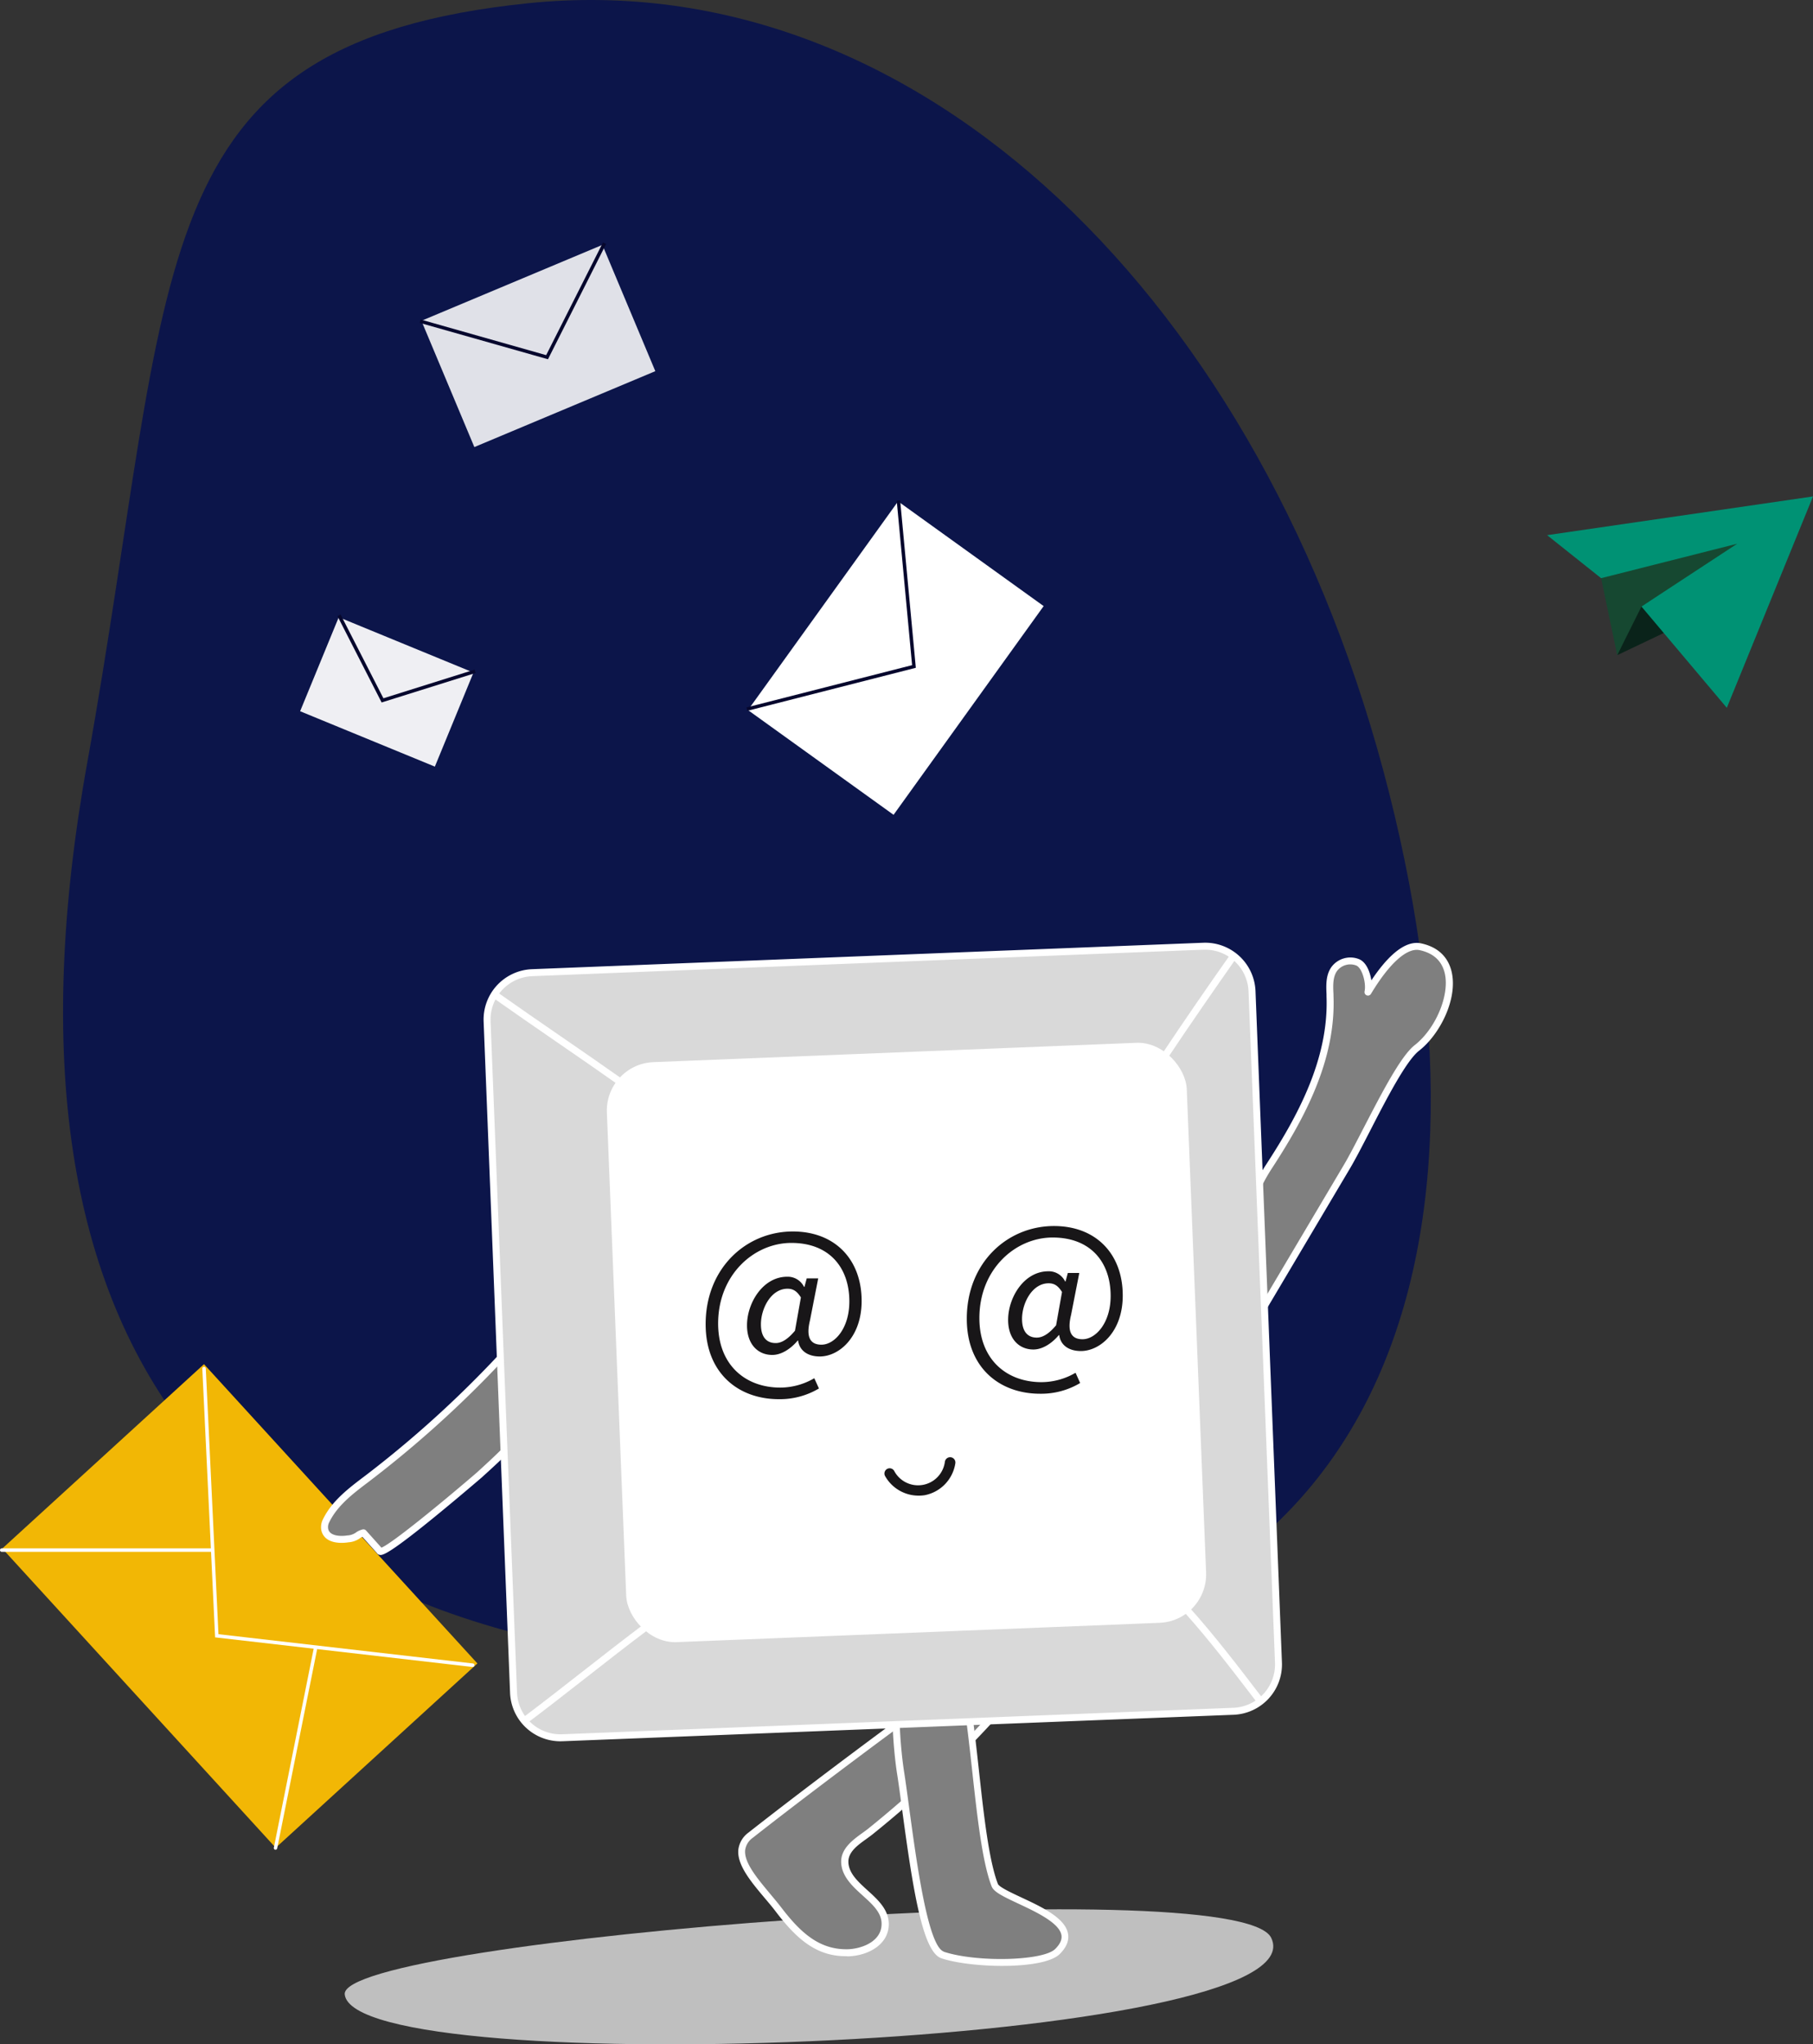 <svg xmlns="http://www.w3.org/2000/svg" width="519.77" height="585.984" viewBox="0 0 519.77 585.984">
  <rect x="0" y="0" width="519.77" height="585.984" fill="#333333" stroke="none"/>
  <g id="Warstwa_2" data-name="Warstwa 2" transform="translate(0 0.006)">
    <g id="Слой_1" data-name="Слой 1">
      <path id="Path_9152" data-name="Path 9152" d="M398.25,227.26c35,138.63-4.39,248.21-151.91,251C61.34,481.73-5,385,25,218.7,50.58,76.36,39.39,12.43,151.44.92S362.68,86.41,398.25,227.26Z" fill="#0c154a"/>
      <path id="Path_9153" data-name="Path 9153" d="M364.43,555.42c-9.68-19.69-267.35.51-265.6,16.25C101.67,597.27,379.72,586.49,364.43,555.42Z" fill="#bfbfbf"/>
      <rect id="Rectangle_376" data-name="Rectangle 376" width="78.33" height="116.2" transform="translate(0.658 443.855) rotate(-42.42)" fill="#f2b705"/>
      <path id="Path_9154" data-name="Path 9154" d="M135.5,477.81h-.06l-73.77-8.49-3.67-77a.51.51,0,0,1,.48-.53.49.49,0,0,1,.52.48l3.63,76.14,72.93,8.39a.5.5,0,1,1-.06,1Z" fill="#fff"/>
      <path id="Path_9155" data-name="Path 9155" d="M60.5,444.81H.5a.5.5,0,1,1,0-1h60a.5.5,0,0,1,0,1Z" fill="#fff"/>
      <path id="Path_9156" data-name="Path 9156" d="M79,530.2h-.1a.5.5,0,0,1-.39-.59L90,472.21a.5.5,0,0,1,.59-.39.51.51,0,0,1,.39.59L79.47,529.79A.51.51,0,0,1,79,530.2Z" fill="#fff"/>
      <path id="Path_9157" data-name="Path 9157" d="M463.64,187.79l7.22-16.13,25-10.17-1.48,11.67Z" fill="#0a231a"/>
      <path id="Path_9158" data-name="Path 9158" d="M463.64,187.79l-4.62-22.07,46.15-13.42-34.58,21.55Z" fill="#164831"/>
      <path id="Path_9159" data-name="Path 9159" d="M459.02,165.72l-15.48-12.33,76.23-11.1-24.71,60.59-24.47-29.03,27.46-18.01Z" fill="#009274"/>
      <path id="Path_9160" data-name="Path 9160" d="M381.3,285.57c-.1-2.67-.36-5.59,1.17-7.79a5.75,5.75,0,0,1,6.79-1.94c2.33,1,3.47,6,2.93,8.52,3-5,9.36-14.21,15-13,14,3,8,22-1,29-5.58,4.34-14.95,25.44-20.05,34l-27.59,46.51c-2.57-17.7-4.55-31.51,5.27-46.57C373.31,319.76,382,303.49,381.3,285.57Z" fill="#7f7f7f"/>
      <path id="Path_9161" data-name="Path 9161" d="M358.55,381.91h-.19a1,1,0,0,1-.8-.84c-2.59-17.79-4.63-31.83,5.42-47.26,8.95-13.74,18-30.21,17.32-48.18h0v-.59c-.11-2.58-.24-5.49,1.37-7.81a6.75,6.75,0,0,1,8-2.29c2,.85,3.09,3.55,3.49,6.06,4-6,9.21-11.68,14.26-10.6,6,1.29,8.07,5.16,8.76,8.19,1.78,7.77-3.4,17.95-9.35,22.58-3.69,2.86-9.44,14-14.06,23-2.14,4.15-4.16,8.07-5.75,10.75l-27.59,46.51a1,1,0,0,1-.88.48Zm23.75-96.37c.71,18.52-8.52,35.34-17.65,49.34s-7.82,27-5.51,43.08l26.14-44.07c1.56-2.63,3.56-6.53,5.69-10.65,5-9.62,10.58-20.53,14.61-23.67,6-4.69,10.06-14.29,8.63-20.55-.82-3.58-3.25-5.83-7.23-6.68-3.6-.77-8.69,3.79-13.93,12.53a1,1,0,0,1-1.84-.72c.5-2.3-.67-6.66-2.35-7.39a4.75,4.75,0,0,0-5.57,1.59c-1.22,1.76-1.12,4.21-1,6.58Z" fill="#fff"/>
      <path id="Path_9162" data-name="Path 9162" d="M105.79,423.41c-4.73,3.58-9.72,7.18-12.31,12.5a3.94,3.94,0,0,0-.42,2.21c.36,3,4,3.41,6.66,3,3.38-.55,2.19-1.07,4.47-1.73l4.66,5.19c.7,2.23,28.53-21.73,28.53-21.73,4.8-4.38,9.63-8.79,13.59-13.91a54.22,54.22,0,0,0,11-26.12c1.67-13.84-5.75-7.71-11.88-.84a312.569,312.569,0,0,1-44.3,41.43Z" fill="#7f7f7f"/>
      <path id="Path_9163" data-name="Path 9163" d="M109.11,445.71a1.388,1.388,0,0,1-.39-.06,1.22,1.22,0,0,1-.7-.53l-4.13-4.6a2.732,2.732,0,0,0-.74.42,6.41,6.41,0,0,1-3.27,1.14c-.93.15-4.14.53-6.2-1a4.07,4.07,0,0,1-1.61-2.82,5,5,0,0,1,.51-2.77c2.58-5.29,7.34-8.88,11.94-12.36l.66-.5a309.605,309.605,0,0,0,44.18-41.32c5.56-6.24,9.27-8.64,11.67-7.55,2,.89,2.6,3.81,1.95,9.17a55.08,55.08,0,0,1-11.22,26.61c-4,5.2-8.95,9.69-13.71,14-.08.07-6.64,5.71-13.39,11.21C112.66,444.54,110.08,445.71,109.11,445.71Zm.69-1.46Zm-5.61-5.89a1,1,0,0,1,.75.33l4.41,4.92c3-1.16,17.55-13.09,27.38-21.55,4.67-4.27,9.53-8.7,13.45-13.76A53.19,53.19,0,0,0,161,382.67c.71-5.94-.43-6.94-.79-7.11-.51-.23-2.7-.4-9.36,7.06a310.72,310.72,0,0,1-44.46,41.58h0l-.66.51c-4.42,3.33-9,6.78-11.35,11.64a2.85,2.85,0,0,0-.32,1.65,2,2,0,0,0,.82,1.46c1.13.85,3.16.89,4.68.65a4.561,4.561,0,0,0,2.41-.79,5.54,5.54,0,0,1,1.94-.92A1,1,0,0,1,104.19,438.36Zm1.6-14.95Z" fill="#fff"/>
      <path id="Path_9164" data-name="Path 9164" d="M215.19,526c-7.15,5.64,2.19,13.75,8,21.33s11.4,12.62,19.93,12.34c4.71-.15,10.73-2.64,10.65-8.35-.09-7.2-11.23-10.3-11.58-17.48-.21-4.29,4.46-6.61,7.41-9a313.689,313.689,0,0,0,36.69-34.73c-.54.6-14.64-1.39-16.85-1-5.71.9-9.2,2.82-14.06,6.41C243.58,504.26,226.78,516.9,215.19,526Z" fill="#7f7f7f"/>
      <path id="Path_9165" data-name="Path 9165" d="M242.44,560.71c-8.51,0-14.19-5.1-20-12.74-1-1.32-2.16-2.69-3.27-4-3.91-4.65-7.94-9.47-7.49-13.83a7.14,7.14,0,0,1,2.93-4.88c11.79-9.28,29-22.24,40.21-30.51,4.92-3.64,8.51-5.66,14.5-6.6,1.12-.17,4.12.1,8.93.57a71.317,71.317,0,0,0,7.71.55.79.79,0,0,0-.38.25l1.49,1.33h0a315.667,315.667,0,0,1-36.8,34.84c-.57.46-1.21.92-1.86,1.39-2.62,1.88-5.32,3.83-5.18,6.76.15,3.14,2.74,5.49,5.49,8,3,2.7,6,5.48,6.09,9.54.08,5.9-5.78,9.18-11.62,9.37Zm27.76-70.63a4.709,4.709,0,0,0-.61,0c-5.58.88-9,2.78-13.62,6.23-11.17,8.26-28.39,21.2-40.16,30.47h0a5.15,5.15,0,0,0-2.18,3.52c-.36,3.51,3.39,8,7,12.34,1.12,1.34,2.29,2.73,3.33,4.08,5.63,7.36,11,12.17,19.1,12,3.93-.12,9.75-2.19,9.68-7.34,0-3.19-2.66-5.57-5.44-8.08s-5.94-5.39-6.14-9.36,3.25-6.5,6-8.49c.62-.45,1.23-.88,1.78-1.32a314.483,314.483,0,0,0,35-32.89c-1.29-.08-3.17-.25-6-.53s-6.21-.63-7.74-.63Z" fill="#fff"/>
      <path id="Path_9166" data-name="Path 9166" d="M270.19,560.36c9,3,29,3,33-1,9.62-9.62-16.48-15-18-19-5-13-5.67-47.75-10-62-.33-1.09-3.44-1.78-4.2-2.43-.93-.8-2.14-.6-3.24-.36-6.66,1.4-9.4.05-10.52,8.1-.91,6.56-.06,18.09,1,24.69C260.66,524.27,263.84,558.24,270.19,560.36Z" fill="#7f7f7f"/>
      <path id="Path_9167" data-name="Path 9167" d="M287.33,563.49c-6.55,0-13.38-.82-17.45-2.18h0c-5.34-1.78-8.12-19.44-11.21-42.33-.52-3.86-1-7.5-1.47-10.47-1-6.26-1.9-18.14-1-25,1-7,3.31-7.66,8.09-8.39.95-.14,2-.3,3.21-.55,1-.22,2.75-.58,4.1.58a8.582,8.582,0,0,0,1.29.6c1.41.57,2.87,1.16,3.22,2.3,2.05,6.76,3.25,17.72,4.53,29.33,1.39,12.69,2.83,25.81,5.44,32.6.35.91,3.86,2.54,6.67,3.86,5.93,2.77,12.65,5.91,13.45,10.45.34,1.93-.45,3.87-2.34,5.76C301.49,562.48,294.58,563.49,287.33,563.49Zm-16.82-4.08c9.41,3.14,28.53,2.68,32-.76,1.43-1.42,2-2.73,1.79-4-.62-3.52-7.39-6.68-12.33-9-4.5-2.1-7.07-3.37-7.68-4.95-2.71-7-4.16-20.29-5.57-33.1-1.21-11-2.46-22.39-4.46-29a8.23,8.23,0,0,0-2.05-1,7.1,7.1,0,0,1-1.84-.93c-.51-.44-1.24-.39-2.39-.15s-2.35.43-3.32.58c-4.19.63-5.6.85-6.41,6.69-.92,6.63,0,18.26,1,24.4.46,3,.95,6.63,1.47,10.5,2,14.65,5.28,39.17,9.86,40.7Z" fill="#fff"/>
      <rect id="Rectangle_377" data-name="Rectangle 377" width="219.47" height="219.47" rx="13.44" transform="translate(139.128 279.323) rotate(-2.26)" fill="#d9d9d9"/>
      <path id="Path_9168" data-name="Path 9168" d="M160.65,499.11a14.45,14.45,0,0,1-14.42-13.87L138.65,292.8a14.45,14.45,0,0,1,13.85-15l192.44-7.58a14.44,14.44,0,0,1,15,13.86l7.58,192.43a14.44,14.44,0,0,1-13.85,15L161.23,499.1Zm184.87-226.9H345L152.58,279.8a12.46,12.46,0,0,0-11.94,12.92l7.59,192.44a12.45,12.45,0,0,0,12.92,11.94l192.44-7.59a12.45,12.45,0,0,0,11.94-12.92l-7.59-192.44A12.44,12.44,0,0,0,345.52,272.21Z" fill="#fff"/>
      <rect id="Rectangle_378" data-name="Rectangle 378" width="166.25" height="166.25" rx="13.89" transform="matrix(1, -0.04, 0.04, 1, 173.431, 304.997)" fill="#fff"/>
      <path id="Path_9169" data-name="Path 9169" d="M177.62,311.18c-5.5-3.89-11.85-8.26-18-12.5s-12.5-8.61-18-12.5l1.15-1.64c5.5,3.89,11.85,8.26,18,12.5s12.5,8.61,18,12.5Z" fill="#fff"/>
      <path id="Path_9170" data-name="Path 9170" d="M335,302.92l-1.66-1.11c6-9,12.95-19.12,19.53-28.43l1.64,1.15C348,283.83,341,293.91,335,302.92Z" fill="#fff"/>
      <path id="Path_9171" data-name="Path 9171" d="M150.79,494.16l-1.2-1.6c5.36-4,11.52-8.82,17.47-13.47s12.15-9.5,17.53-13.53l1.2,1.6c-5.37,4-11.54,8.84-17.5,13.5S156.17,490.13,150.79,494.16Z" fill="#fff"/>
      <path id="Path_9172" data-name="Path 9172" d="M360.25,487.83l-.17-.22c-6.35-8.31-13.54-17.73-20.63-25.58l1.48-1.34c7.14,7.91,14.37,17.36,20.74,25.7l.17.22Z" fill="#fff"/>
      <path id="Path_9173" data-name="Path 9173" d="M202.3,379.56c0-16.06,11.61-26.58,25-26.58,12.11,0,19.72,8.06,19.72,19.91,0,10.48-6.54,15.92-12,15.92-3.27,0-5.79-1.53-6.21-4.56h-.12c-1.94,2.33-4.65,4.12-7.28,4.12-4.08,0-7.25-3-7.25-8.49,0-6.39,4.54-13.93,11.53-13.93a5.19,5.19,0,0,1,4.82,2.92h.12l.65-2.44h3.29l-2.35,12c-1.18,4.74,0,7,3.28,7,3.75,0,8-4.62,8-12.4,0-9.68-5.72-16.77-16.62-16.77-10.69,0-21,9.1-21,23.1,0,11.73,7.65,18.37,17.86,18.37a19.39,19.39,0,0,0,9.71-2.69l1.33,2.94a21.8,21.8,0,0,1-11.43,3.07C211.68,401.08,202.3,393.58,202.3,379.56Zm25.61,1.87,1.7-9.54c-1.14-1.82-2.23-2.5-3.84-2.5-4.72,0-7.62,5.67-7.62,10.2,0,3.85,1.79,5.37,4.2,5.37C224,385,225.83,383.91,227.91,381.43Z" fill="#181618"/>
      <path id="Path_9174" data-name="Path 9174" d="M277.17,378c0-16.06,11.61-26.58,25-26.58,12.1,0,19.71,8.06,19.71,19.91,0,10.48-6.54,15.92-12,15.92-3.27,0-5.8-1.52-6.21-4.56h-.12c-1.94,2.33-4.65,4.12-7.28,4.12-4.08,0-7.25-3-7.25-8.49,0-6.39,4.53-13.93,11.53-13.93a5.17,5.17,0,0,1,4.81,2.92h.12l.66-2.44h3.28l-2.35,12c-1.17,4.74,0,7,3.28,7,3.75,0,8.06-4.62,8.06-12.4,0-9.68-5.72-16.76-16.63-16.76-10.68,0-21,9.09-21,23.09,0,11.73,7.64,18.37,17.85,18.37a19.46,19.46,0,0,0,9.72-2.69l1.32,2.94a21.74,21.74,0,0,1-11.42,3.07C286.55,399.52,277.17,392,277.17,378Zm25.6,1.87,1.7-9.54c-1.14-1.82-2.23-2.5-3.84-2.5-4.71,0-7.62,5.67-7.62,10.2,0,3.85,1.8,5.37,4.21,5.37,1.68,0,3.48-1.05,5.55-3.53Z" fill="#181618"/>
      <path id="Path_9175" data-name="Path 9175" d="M263.32,428.7a11,11,0,0,1-9.62-5.7,1.5,1.5,0,0,1,2.65-1.4,7.75,7.75,0,0,0,14.54-2.6,1.513,1.513,0,1,1,3,.4,11,11,0,0,1-8.77,9.17A10.71,10.71,0,0,1,263.32,428.7Z" fill="#181618"/>
      <rect id="Rectangle_379" data-name="Rectangle 379" width="73.68" height="51.4" transform="matrix(0.584, -0.812, 0.812, 0.584, 214.44, 203.532)" fill="#fff"/>
      <path id="Path_9176" data-name="Path 9176" d="M214.26,203.74l-.24-.97,47.47-12.12-4.41-47.12.99-.09,4.49,47.97Z" fill="#06072d"/>
      <rect id="Rectangle_380" data-name="Rectangle 380" width="41.76" height="29.14" transform="translate(97.119 176.908) rotate(22.34)" fill="#fff" opacity="0.93"/>
      <path id="Path_9177" data-name="Path 9177" d="M109.41,201.35,96.75,176.59l.89-.46,12.28,24.02,26.15-8.22.3.96Z" fill="#06072d"/>
      <rect id="Rectangle_381" data-name="Rectangle 381" width="56.26" height="39.25" transform="translate(120.814 91.944) rotate(-22.75)" fill="#fff" opacity="0.87"/>
      <path id="Path_9178" data-name="Path 9178" d="M157.1,102.97,120.32,92.54l.27-.96,35.99,10.21,16.29-32.31.89.45Z" fill="#06072d"/>
    </g>
  </g>
</svg>
